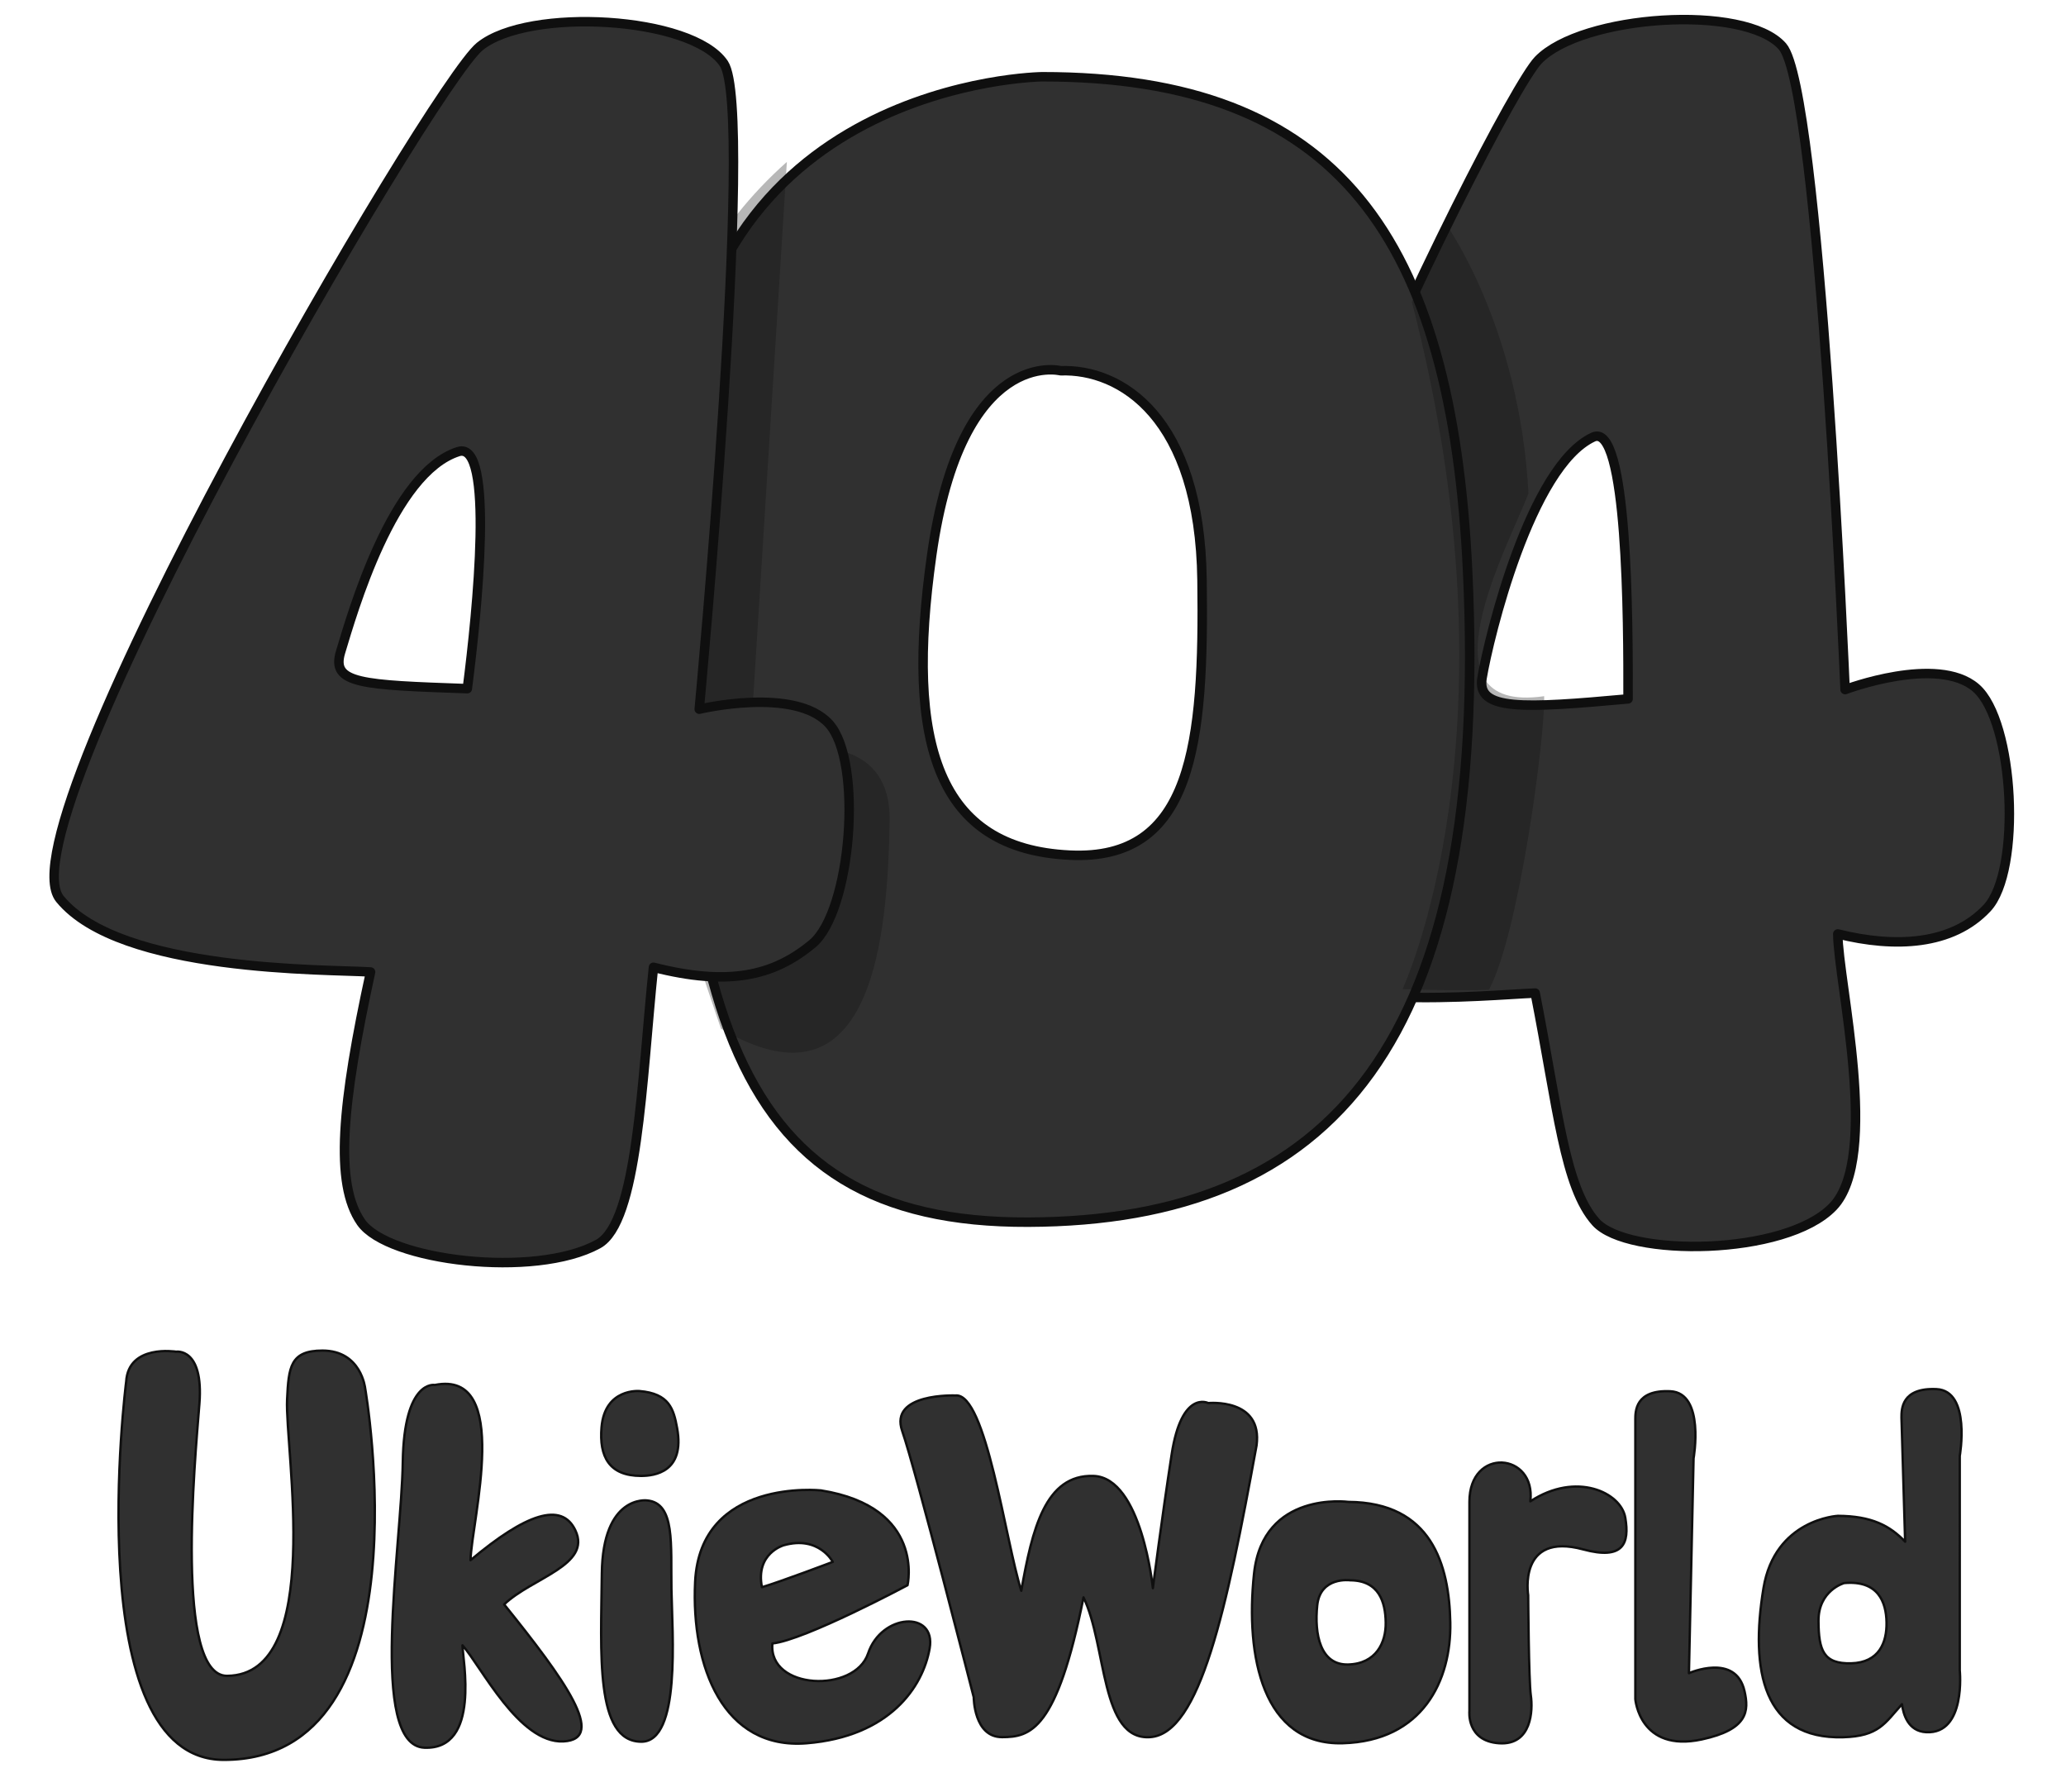 <?xml version="1.0" encoding="utf-8"?>
<!-- Generator: Adobe Illustrator 15.0.0, SVG Export Plug-In . SVG Version: 6.00 Build 0)  -->
<!DOCTYPE svg PUBLIC "-//W3C//DTD SVG 1.1//EN" "http://www.w3.org/Graphics/SVG/1.1/DTD/svg11.dtd">
<svg version="1.1" id="Слой_2" xmlns="http://www.w3.org/2000/svg" xmlns:xlink="http://www.w3.org/1999/xlink" x="0px" y="0px"
	 width="218px" height="189.083px" viewBox="-62 -116.583 218 189.083" enable-background="new -62 -116.583 218 189.083"
	 xml:space="preserve">
	<g>
<path fill="#303030" stroke="#0F0F0F" stroke-linecap="round" stroke-linejoin="round" stroke-miterlimit="10" d="M132.691-43.834
	c0,0-2.663-63.324-6.612-67.85c-3.951-4.522-21.194-3.33-25.774,1.457c-4.569,4.792-44.618,85.812-31.997,94.729
	c8.223,5.808,26.356,3.901,31.681,3.68c2.381,12.11,3.078,20.477,6.405,24.169c3.33,3.697,20.012,3.604,25.026-1.642
	c5.01-5.243,0.537-23.692,0.499-28.764c6.045,1.506,12.085,1.199,15.754-2.734c3.664-3.929,2.882-19.737-1.185-23.231
	C142.423-47.515,132.691-43.834,132.691-43.834z M109.789-42.853c-11.107,1.008-15.981,1.265-15.408-2.188
	c0.738-4.412,5.114-22.359,11.721-25.428C109.758-72.173,109.808-51.05,109.789-42.853z"/>
<path fill="#303030" stroke="#0F0F0F" stroke-linecap="round" stroke-linejoin="round" stroke-miterlimit="10" d="M92.861-56.312
	c-1.677-35.404-13.777-52.188-44.898-52.174c0,0-37.134,0.4-38.286,39.052C7.93-10.975,14.414,12.474,46.506,12.352
	C78.599,12.229,95.219-6.655,92.861-56.312z M50.869-26.369C36.991-27.037,33.468-37.97,36.318-58.058
	c3.134-22.092,13.598-19.413,13.598-19.413c6.328-0.22,14.694,4.847,14.919,22.092C65.064-38.128,63.858-25.738,50.869-26.369z"/>
<path opacity="0.3" fill="#0F0F0F" enable-background="new    " d="M21.028-99.503l-3.932,62.657c0,0,15.001-4.687,14.776,6.917
	C31.649-18.324,30.306,1.527,14.074-8.065C12.008-14.44-9.964-72.01,21.028-99.503z"/>
<path fill="#303030" stroke="#0F0F0F" stroke-linecap="round" stroke-linejoin="round" stroke-miterlimit="10" d="M11.781-41.765
	c0,0,5.941-63.128,2.593-68.117c-3.346-4.982-20.604-5.972-25.747-1.796c-5.147,4.174-50.677,82.141-44.304,89.929
	c6.374,7.786,28.264,7.412,32.778,7.707c-3.021,13.893-3.838,22.31-1.007,26.395c2.829,4.085,18.336,5.971,25.018,2.307
	c4.197-2.307,4.59-17.171,5.841-29.199c7.872,2.006,12.633,0.958,16.764-2.474c4.131-3.437,5.358-19.223,1.771-23.196
	C21.898-44.193,11.781-41.765,11.781-41.765z M-12.69-43.931c-11.146-0.398-14.388-0.499-13.377-3.85
	c1.292-4.284,5.491-18.945,12.428-21.159C-9.796-70.168-11.64-52.064-12.69-43.931z"/>
<path opacity="0.3" fill="#0F0F0F" enable-background="new    " d="M90.373-93.242c0,0,7.955,10.823,8.907,28.708
	c-2.022,5.343-11.892,23.337,1.656,21.397c0.112,4.223-2.628,24.952-5.822,30.966c-2.839,0.161-9.121-0.067-9.121-0.067
	s12.78-27.067,0.986-72.475C87.727-86.607,90.373-93.242,90.373-93.242z"/>
<path fill="#303030" stroke="#0F0F0F" stroke-width="0.25" stroke-linecap="round" stroke-linejoin="round" stroke-miterlimit="10" d="
	M-48.686,29.176c0,0-5.095,39.896,10.299,39.901c21.765,0,14.918-39.2,14.918-39.2s-0.412-3.978-4.504-3.978
	c-3.393,0-3.571,1.723-3.733,5.144c-0.252,5.26,4.026,29.079-6.324,29.17c-5.571,0.048-3.399-22.73-2.931-28.699
	c0.469-5.963-2.456-5.497-2.456-5.497S-48.452,25.198-48.686,29.176z"/>
<path fill="#303030" stroke="#0F0F0F" stroke-width="0.25" stroke-linecap="round" stroke-linejoin="round" stroke-miterlimit="10" d="
	M-16.117,29.527c0,0-3.262-0.629-3.383,8.183c-0.121,8.809-3.676,29.848,2.291,30.084c5.969,0.232,4.01-9.396,4.01-10.802
	c1.987,2.228,5.967,10.367,10.647,10.137c4.682-0.236,0.068-6.61-6.251-14.452c2.925-2.808,9.269-4.136,7.512-7.82
	c-1.446-3.043-5.209-1.76-11.063,3.156C-12.233,43.798-7.925,27.891-16.117,29.527z"/>
<path fill="#303030" stroke="#0F0F0F" stroke-width="0.25" stroke-linecap="round" stroke-linejoin="round" stroke-miterlimit="10" d="
	M6.264,41.706c0,0-4.674-0.61-4.759,7.723C1.424,57.768,0.754,67.16,5.679,67.16c4.173,0,3.255-11.324,3.171-16.064
	C8.767,46.358,9.269,41.972,6.264,41.706z"/>
<path fill="#303030" stroke="#0F0F0F" stroke-width="0.25" stroke-linecap="round" stroke-linejoin="round" stroke-miterlimit="10" d="
	M5.48,30.169c0,0-3.655-0.333-4.006,3.817c-0.262,3.082,0.789,5.133,4.168,5.133c1.404,0,4.664-0.397,3.802-5.059
	C9.08,32.091,8.637,30.432,5.48,30.169z"/>
<path fill="#303030" stroke="#0F0F0F" stroke-width="0.25" stroke-linecap="round" stroke-linejoin="round" stroke-miterlimit="10" d="
	M29.601,57.847c-1.403,4.212-10.547,3.861-10.1-1.051c3.431-0.355,14.259-6.145,14.259-6.145s1.927-8.234-9.131-10.001
	c0,0-12.755-1.363-13.281,9.652c-0.43,8.981,2.986,17.729,11.759,17.025c8.774-0.706,12.287-5.969,12.987-10.009
	C36.797,53.279,31.004,53.632,29.601,57.847z M20.693,46.438c3.729-1.055,5.18,1.754,5.18,1.754s-5.485,2.083-7.475,2.669
	C17.692,47.285,20.693,46.438,20.693,46.438z"/>
<path fill="#303030" stroke="#0F0F0F" stroke-width="0.25" stroke-linecap="round" stroke-linejoin="round" stroke-miterlimit="10" d="
	M38.818,30.637c0,0-7.02-0.289-5.618,3.746c1.407,4.04,7.547,28.087,7.547,28.087s0,4.209,2.984,4.209
	c2.985,0,5.791-0.703,8.599-14.744c2.46,5.091,1.761,15.097,7.023,14.744c5.268-0.351,8.074-13.43,11.234-30.762
	c0.681-5.047-5.094-4.48-5.094-4.48s-2.805-1.442-3.86,5.404c-1.055,6.845-1.985,14.122-1.985,14.122s-1.171-11.666-6.264-11.839
	c-5.092-0.175-6.469,5.62-7.62,12.112C44.085,45.967,42.047,30.302,38.818,30.637z"/>
<path fill="#303030" stroke="#0F0F0F" stroke-width="0.25" stroke-linecap="round" stroke-linejoin="round" stroke-miterlimit="10" d="
	M80.271,41.862c0,0-9.012-1.217-9.947,7.56c-0.936,8.778,0.936,18.136,9.359,17.901c8.428-0.232,11.466-6.622,11.348-12.729
	C90.918,48.482,89.047,41.91,80.271,41.862z M80.26,59.016c-2.939,0.084-3.59-3.185-3.268-6.248
	c0.328-3.063,3.473-2.635,3.473-2.635c3.063,0.015,3.719,2.312,3.753,4.441C84.26,56.704,83.2,58.936,80.26,59.016z"/>
<path fill="#303030" stroke="#0F0F0F" stroke-width="0.25" stroke-linecap="round" stroke-linejoin="round" stroke-miterlimit="10" d="
	M93.051,41.862V63.93c0,0-0.338,3.161,3.13,3.394c3.463,0.234,3.569-3.514,3.349-5.033c-0.225-1.518-0.28-10.588-0.28-10.588
	s-1.115-6.7,5.811-4.828c4.249,1.148,4.889-0.645,4.438-3.332c-0.443-2.689-5.19-4.914-10.023-1.738
	C100.094,36.656,93.041,36.025,93.051,41.862z"/>
<path fill="#303030" stroke="#0F0F0F" stroke-width="0.25" stroke-linecap="round" stroke-linejoin="round" stroke-miterlimit="10" d="
	M110.557,33.182v29.487c0,0,0.45,5.662,7.017,4.25c4.883-1.051,4.976-3.002,4.505-5.083c-0.92-4.098-5.866-1.903-5.866-1.903
	l0.488-22.665c0,0,1.23-6.91-2.456-7.078C110.557,30.021,110.557,32.301,110.557,33.182z"/>
<path fill="#303030" stroke="#0F0F0F" stroke-width="0.25" stroke-linecap="round" stroke-linejoin="round" stroke-miterlimit="10" d="
	M144.785,37.045c0,0,1.229-6.912-2.457-7.08c-3.688-0.165-3.688,2.114-3.688,2.997l0.386,13.097
	c-1.628-1.695-3.533-2.706-7.093-2.726c0,0-6.653,0.326-7.855,7.635c-1.432,8.709-0.021,15.956,8.403,15.721
	c3.778-0.103,4.405-1.485,6.213-3.487c0.136,1.054,0.634,2.861,2.564,2.956c4.215,0.209,3.532-6.519,3.532-6.519V37.045H144.785z
	 M133.34,58.89c-2.94,0.084-3.441-1.376-3.457-4.459c-0.021-3.242,2.706-4.004,2.706-4.004c3.6-0.328,4.438,2.011,4.475,4.142
	C137.104,56.698,136.281,58.809,133.34,58.89z"/>
	</g>
</svg>
